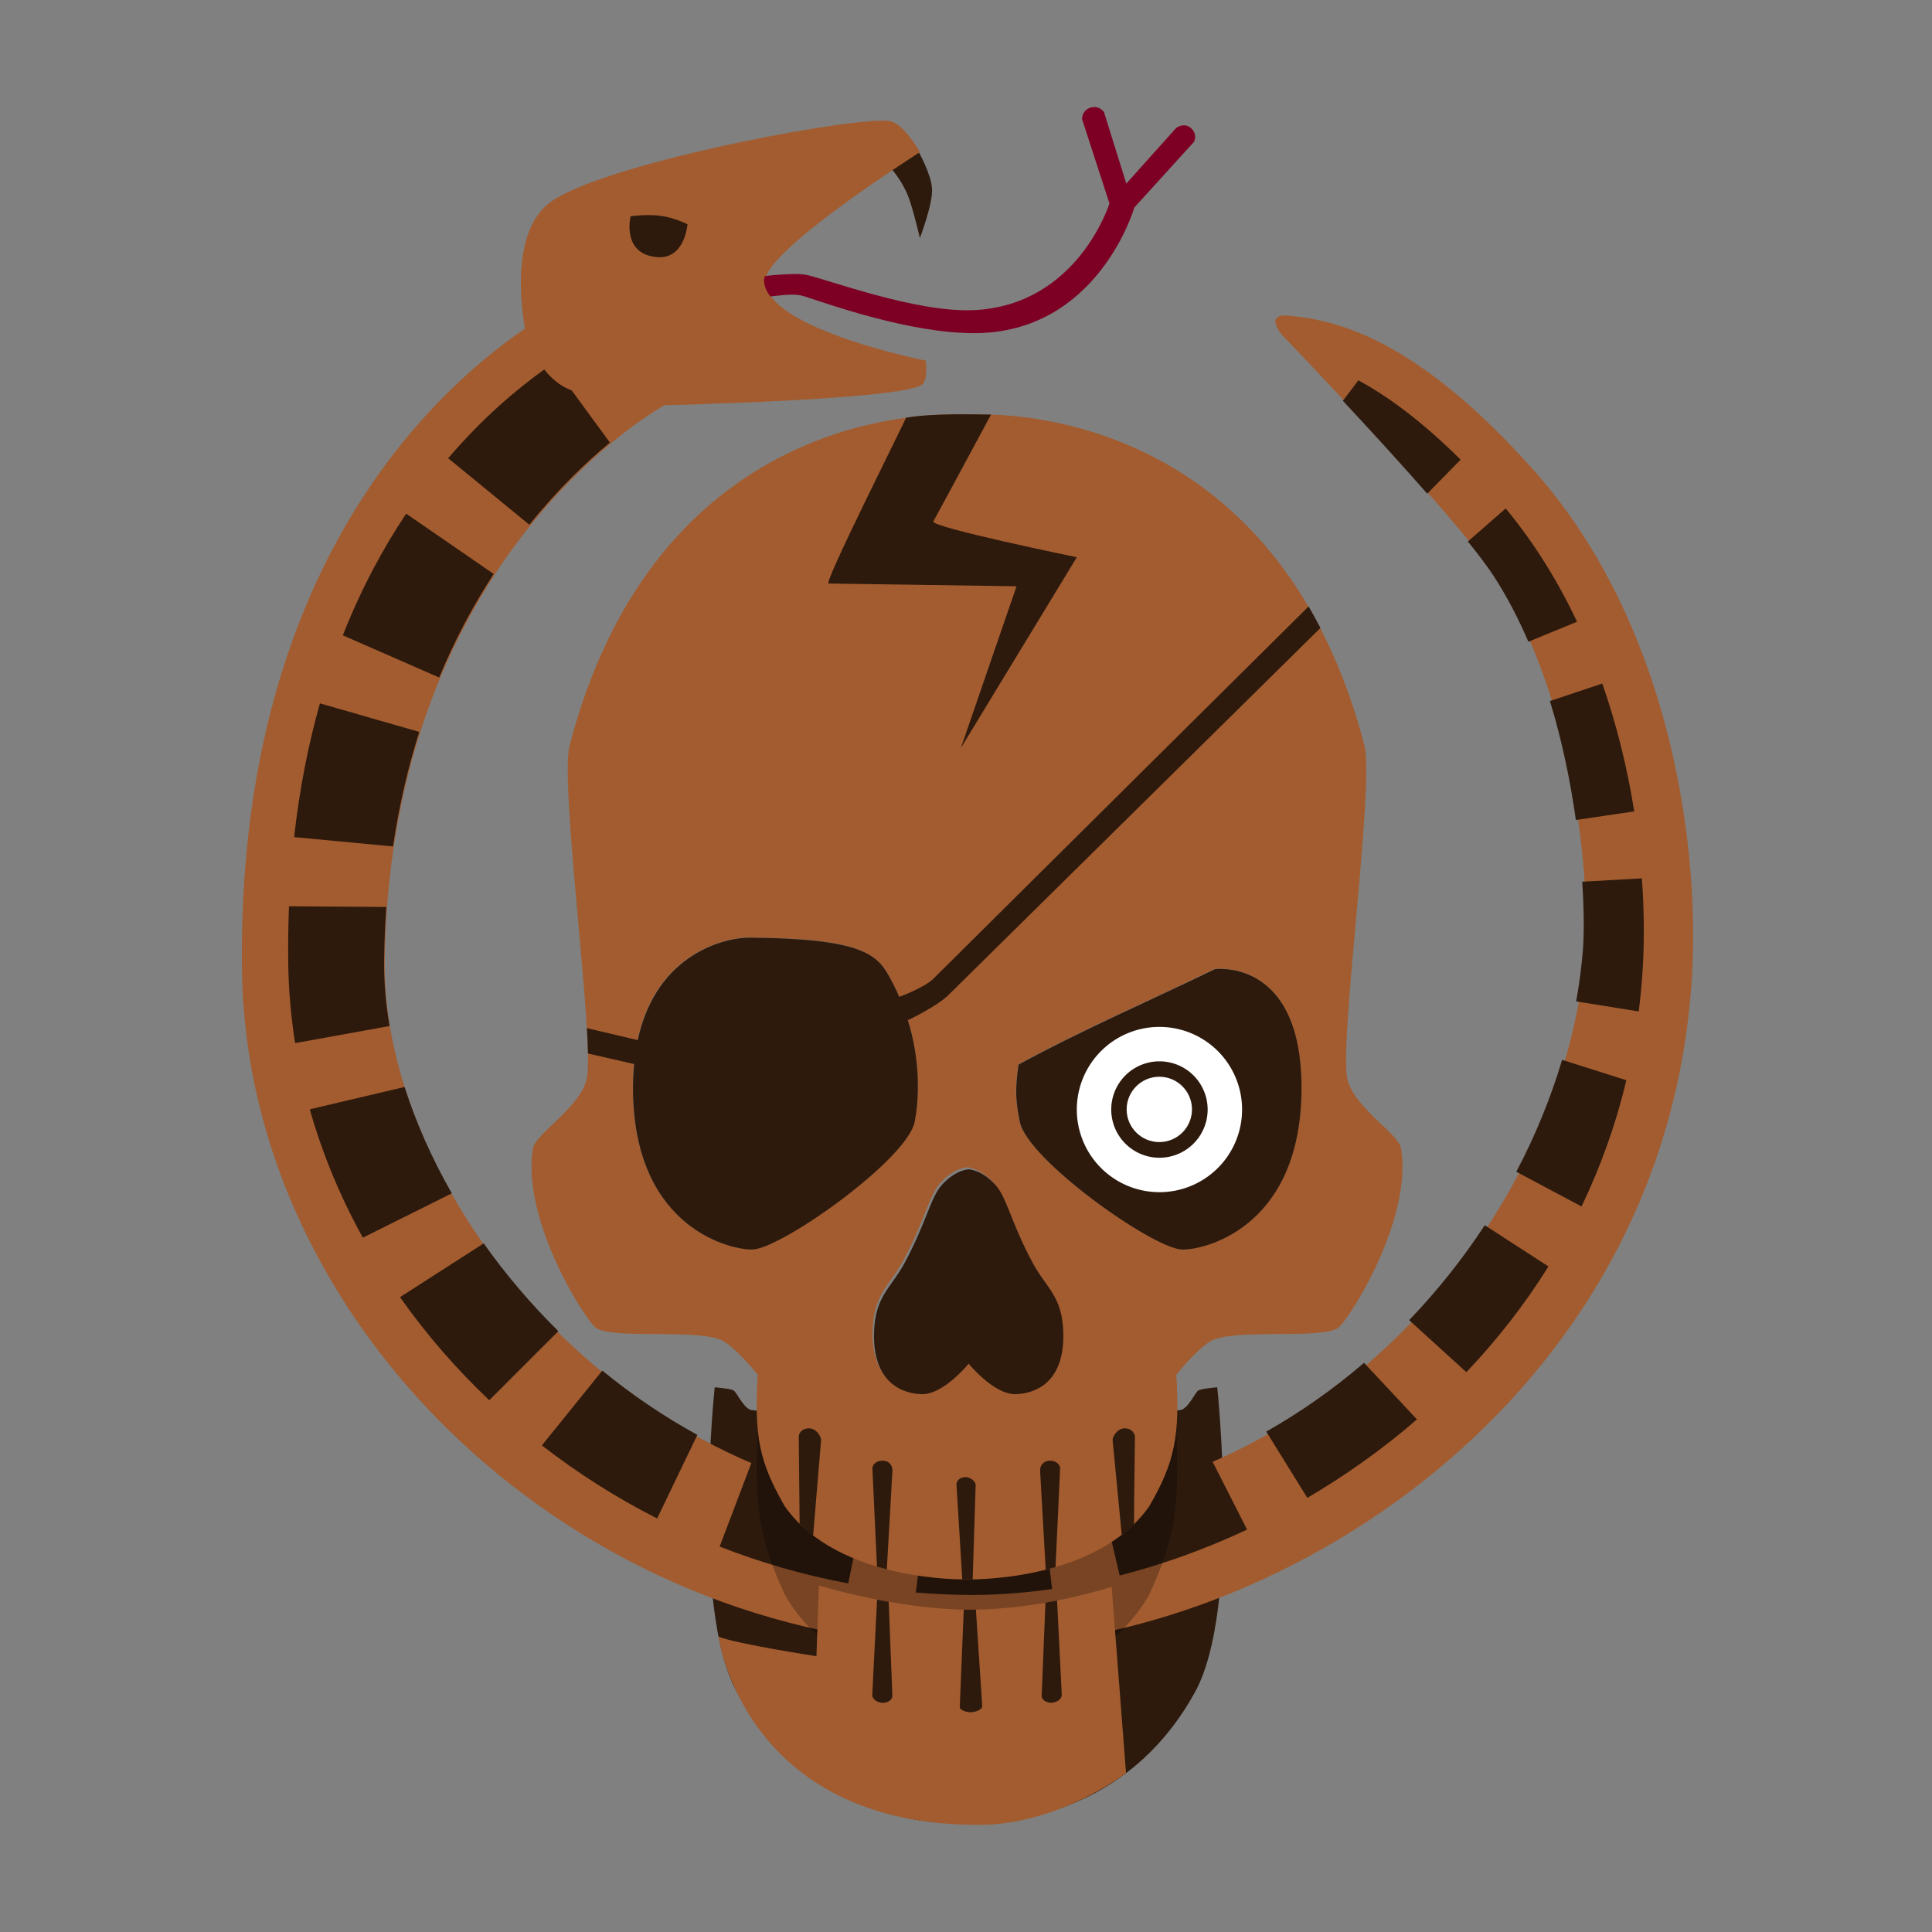 <?xml version="1.0" encoding="UTF-8"?>
<svg width="512" height="512" version="1.1" viewBox="0 0 135.47 135.47" xmlns="http://www.w3.org/2000/svg" xmlns:cc="http://creativecommons.org/ns#" xmlns:dc="http://purl.org/dc/elements/1.1/" xmlns:rdf="http://www.w3.org/1999/02/22-rdf-syntax-ns#">
 <rect x="0" y="0" width="135.47" height="135.47" fill="#808080" stroke="none"/>
 <path d="m50.115 97.277s-1.655 15.493 1.546 21.348c5.526 10.108 16.072 9.196 16.072 9.196s10.547 0.912 16.072-9.196c3.201-5.855 1.546-21.348 1.546-21.348s-1.059 0.081-1.308 0.213c-0.25 0.133-0.632 1.121-1.183 1.362-0.382 0.167-15.127 0.98-15.127 0.98s-14.745-0.814-15.127-0.98c-0.551-0.24-0.932-1.229-1.183-1.362-0.249-0.132-1.308-0.213-1.308-0.213z" fill="#2d1a0d"/>
 <g transform="translate(-0 -6.345)">
  <path d="m64.409 16.987s-0.767 0.488-1.871 1.226c0.111 0.132 0.787 0.953 1.156 1.927 0.345 0.91 0.806 2.897 0.806 2.897s0.921-2.399 0.853-3.467c-0.066-1.041-0.945-2.583-0.945-2.583z" fill="#2d1a0d"/>
  <path transform="scale(.265)" d="m233.51 55.869c-13.783-3.41e-4 -73.691 11.599-87.623 21.379-10.737 7.538-8.026 27.738-6.973 33.643-25.562 17.458-76.346 65.375-74.883 169.95 1.324 94.576 88.518 177.39 191.59 178.81 80.152 1.107 186.12-64.576 192.13-178.58 1.896-35.973-6.69-92.964-41.723-132.47-31.149-35.124-52.237-39.758-64.031-41.031-1.488-0.161-3.654-0.511-4.41 0.846-0.707 1.268 1.555 4.068 1.555 4.068s46.044 47.819 56.631 64.041c21.982 33.685 24.938 84.017 23.707 99.34-5.738 71.394-71.417 149.85-163.9 147.56-92.179-2.281-154.47-85.005-153.79-144.88 1.236-108.17 74.07-147.38 74.07-147.38s63.679-1.446 68.199-5.541c1.563-1.416 0.891-6.258 0.891-6.258s-42.128-8.33-42.473-21.025c-0.22-8.107 40.951-34.145 40.951-34.145s-4.15-7.359-7.812-8.174c-0.482-0.107-1.194-0.158-2.113-0.158z" fill="#a35c2f"/>
  <path d="m44.217 21.508s1.131-0.166 2.123-0.028c0.992 0.138 1.867 0.592 1.867 0.592s-0.179 2.482-2.152 2.302c-2.497-0.228-1.838-2.866-1.838-2.866z" fill="#2d1a0d"/>
  <path d="m38.159 32.257c-1.928 1.379-4.322 3.396-6.734 6.218l5.694 4.666c2.02-2.513 4.016-4.411 5.648-5.763l-2.675-3.653c-0.246-0.099-0.476-0.204-0.666-0.323-0.263-0.164-0.501-0.351-0.718-0.552-0.202-0.187-0.383-0.388-0.548-0.593zm57.088 0.755-1.085 1.437c1.836 1.968 3.979 4.305 5.915 6.512l2.341-2.384c-2.752-2.732-5.138-4.463-7.171-5.565zm10.329 8.986-2.65 2.317c0.752 0.93 1.371 1.749 1.79 2.39 0.945 1.449 1.755 3.015 2.452 4.637l3.414-1.401c-1.322-2.798-2.97-5.493-5.005-7.944zm-77.095 0.364c-1.616 2.416-3.147 5.245-4.443 8.533l6.757 2.957c1.141-2.745 2.452-5.159 3.823-7.262zm83.87 11.912-3.671 1.228c0.873 2.853 1.453 5.727 1.819 8.341l4.092-0.603c-0.463-2.917-1.188-5.959-2.24-8.966zm-89.918 1.39c-0.802 2.837-1.427 5.955-1.809 9.378l6.934 0.656c0.431-2.908 1.064-5.582 1.843-8.032zm92.696 12.269-4.184 0.237c0.135 2.071 0.129 3.764 0.044 4.82-0.095 1.185-0.253 2.377-0.471 3.571l4.389 0.705c0.135-1.08 0.237-2.177 0.296-3.296 0.096-1.821 0.081-3.862-0.074-6.037zm-94.865 1.958c-0.051 1.302-0.071 2.641-0.052 4.022 0.026 1.88 0.191 3.741 0.483 5.574l6.62-1.198c-0.268-1.568-0.398-3.106-0.381-4.59 0.015-1.29 0.069-2.541 0.158-3.758zm89.269 10.769c-0.79 2.662-1.868 5.299-3.211 7.847l4.573 2.434c1.331-2.761 2.396-5.715 3.143-8.852zm-81.164 1.903-6.649 1.565c0.886 3.126 2.142 6.142 3.722 9.002l6.239-3.109c-1.405-2.456-2.518-4.969-3.312-7.458zm75.743 9.693c-1.541 2.35-3.316 4.586-5.303 6.655l4.012 3.652c2.135-2.248 4.075-4.722 5.755-7.416zm-70.193 1.274-5.87 3.769c1.823 2.593 3.925 5.016 6.259 7.228l4.843-4.845c-1.959-1.928-3.711-3.999-5.233-6.152zm61.727 8.375c-2.106 1.807-4.399 3.43-6.856 4.823l2.88 4.645c2.687-1.575 5.274-3.412 7.687-5.502zm-53.413 0.545-4.236 5.245c2.504 1.946 5.212 3.667 8.081 5.124l2.82-5.861c-2.389-1.311-4.616-2.831-6.665-4.508zm42.702 6.207c-2.452 1.071-5.04 1.916-7.75 2.494l1.325 5.667c2.989-0.762 5.996-1.84 8.934-3.22zm-32.207 0.159-2.268 5.972c2.888 1.133 5.906 2.006 9.019 2.583l1.244-6.099c-2.803-0.554-5.474-1.388-7.995-2.455zm20.328 2.995c-1.768 0.189-3.58 0.268-5.433 0.222-0.893-0.022-1.774-0.076-2.646-0.154l-0.76 6.13c1.132 0.096 2.273 0.155 3.423 0.17 1.991 0.028 4.046-0.114 6.135-0.415z" fill="#2d1a0d"/>
  <path d="m76.767 13.847c-0.095-0.004-0.199 0.009-0.312 0.047-0.603 0.202-0.583 0.799-0.583 0.799l1.922 5.918s-2.216 7.133-9.495 7.48c-4.1 0.196-10.42-2.215-11.827-2.486-0.571-0.11-2.022-0.002-2.834 0.094-0.04 0.115-0.067 0.224-0.064 0.321 0.01 0.387 0.173 0.758 0.442 1.112 1.116-0.132 1.808-0.193 2.362-0.015 1.803 0.579 7.388 2.584 11.913 2.589 8.709 0.008 11.247-8.809 11.247-8.809l4.194-4.618s0.259-0.535-0.225-0.955c-0.484-0.42-1.027-0.015-1.027-0.015l-3.505 3.909-1.565-5.015s-0.233-0.338-0.643-0.357z" fill="#7d0024"/>
 </g>
 <path d="m82.485 100.23s-29.356-3e-5 -29.358-3e-3c3e-6 1e-5 0.002 3e-3 0.002 3e-3 -0.245 5.342 0.083 7.647 1.905 11.584 3.787 6.731 12.773 6.417 12.773 6.417s8.986 0.314 12.773-6.417c1.821-3.937 2.15-6.242 1.905-11.584z" fill-opacity=".264"/>
 <g transform="translate(-0 -6.345)">
  <path d="m66.879 35.403c-4.168-0.016-21.201 1.288-26.937 23.199-0.725 2.771 1.79 20.837 1.192 23.412-0.463 1.99-3.585 3.832-3.758 4.84-0.856 4.995 3.72 12.177 4.443 12.623 1.301 0.803 7.3-0.005 8.9 0.906 0.975 0.555 2.409 2.353 2.409 2.353-0.245 4.259 0.083 6.098 1.905 9.237 3.787 5.367 12.773 5.117 12.773 5.117s8.986 0.25 12.773-5.117c1.822-3.139 2.15-4.978 1.905-9.237 0 0 1.434-1.797 2.409-2.353 1.6-0.911 7.599-0.103 8.9-0.906 0.723-0.446 5.299-7.629 4.443-12.623-0.173-1.008-3.295-2.85-3.758-4.84-0.599-2.575 1.917-20.641 1.192-23.412-5.736-21.911-22.768-23.215-26.937-23.199-0.595 0.002-0.928 0.032-0.928 0.032s-0.333-0.03-0.928-0.032zm-14.36 36.674c7.767 0.053 8.936 1.151 9.784 2.661 2.489 4.429 2.146 8.587 1.818 10.247-0.52 2.635-9.23 8.816-11.323 8.953-1.357 0.089-8.226-1.327-8.422-10.907-0.197-9.58 6.347-10.967 8.143-10.955zm32.655 2.207s6.26-0.833 6.063 8.747c-0.197 9.58-7.065 10.996-8.422 10.907-2.093-0.137-10.803-6.318-11.323-8.953-0.277-1.406-0.356-2.153-0.091-4.008 4.488-2.445 9.177-4.464 13.773-6.693zm-17.367 13.916s0.228 0.003 0.579 0.143c0.35 0.14 0.823 0.417 1.311 0.964 0.395 0.443 0.666 1.104 1.028 2.007 0.362 0.903 0.816 2.049 1.58 3.462 0.478 0.884 0.999 1.46 1.406 2.146 0.204 0.343 0.379 0.712 0.506 1.162 0.127 0.45 0.206 0.98 0.217 1.641 0.008 0.504-0.029 0.947-0.101 1.337-0.072 0.39-0.18 0.727-0.313 1.018-0.265 0.582-0.63 0.982-1.014 1.255-0.385 0.273-0.789 0.421-1.132 0.502-0.343 0.081-0.625 0.095-0.764 0.1-0.384 0.013-0.782-0.114-1.163-0.312-0.382-0.198-0.746-0.466-1.063-0.736-0.634-0.541-1.075-1.088-1.075-1.088s-0.442 0.547-1.075 1.088c-0.317 0.27-0.682 0.538-1.063 0.736-0.382 0.198-0.779 0.325-1.163 0.312-0.139-5e-3 -0.421-0.019-0.764-0.1-0.343-0.081-0.747-0.229-1.132-0.502-0.385-0.273-0.75-0.673-1.014-1.255-0.133-0.291-0.24-0.628-0.313-1.018-0.072-0.39-0.109-0.833-0.101-1.337 0.011-0.661 0.09-1.191 0.217-1.641 0.127-0.45 0.302-0.819 0.506-1.162 0.407-0.686 0.928-1.262 1.406-2.146 0.764-1.413 1.218-2.558 1.58-3.462 0.362-0.903 0.633-1.564 1.028-2.007 0.488-0.547 0.96-0.823 1.311-0.964 0.35-0.14 0.579-0.143 0.579-0.143z" fill="#a35c2f"/>
  <g transform="matrix(.911 0 0 .911 4.551 12.536)" fill="#2d1a0d">
   <path d="m88.816 67.779c-0.188 0.004-0.295 0.019-0.295 0.019-5.047 2.447-10.195 4.664-15.123 7.348-0.29 2.037-0.204 2.857 0.1 4.401 0.571 2.893 10.134 9.68 12.432 9.83 1.49 0.098 9.031-1.457 9.247-11.975 0.189-9.204-5.05-9.654-6.362-9.623z" opacity=".999"/>
   <path transform="scale(.265)" d="m262.5 313.99s-0.946 0.012-2.4 0.594c-1.454 0.582-3.415 1.73-5.439 3.998-1.64 1.837-2.763 4.58-4.266 8.328-1.503 3.748-3.387 8.503-6.557 14.365-1.983 3.668-4.144 6.059-5.834 8.904-0.845 1.423-1.571 2.954-2.098 4.82-0.527 1.867-0.857 4.067-0.902 6.811-0.035 2.09 0.118 3.93 0.418 5.549 0.3 1.619 0.749 3.016 1.299 4.225 1.1 2.416 2.612 4.074 4.209 5.209 1.597 1.135 3.276 1.748 4.699 2.084 1.423 0.336 2.593 0.395 3.17 0.414 1.592 0.055 3.243-0.472 4.826-1.293 1.583-0.821 3.097-1.933 4.412-3.055 2.63-2.243 4.463-4.514 4.463-4.514s1.835 2.271 4.465 4.514c1.315 1.122 2.829 2.234 4.412 3.055 1.583 0.821 3.234 1.348 4.826 1.293 0.577-0.02 1.747-0.078 3.17-0.414 1.423-0.336 3.1-0.949 4.697-2.084 1.597-1.135 3.111-2.793 4.211-5.209 0.55-1.208 0.997-2.606 1.297-4.225 0.3-1.619 0.455-3.458 0.42-5.549-0.045-2.744-0.375-4.944-0.902-6.811-0.527-1.866-1.253-3.398-2.098-4.82-1.69-2.845-3.851-5.236-5.834-8.904-3.169-5.862-5.054-10.618-6.557-14.365-1.503-3.748-2.625-6.491-4.266-8.328-2.025-2.268-3.985-3.417-5.439-3.998-1.454-0.581-2.402-0.594-2.402-0.594z" opacity=".999"/>
   <path d="m95.724 39.884c-0.925 0.917-19.519 19.351-28.877 28.65-0.688 0.684-2.533 1.363-2.626 1.397-0.234-0.539-0.502-1.086-0.811-1.636-0.931-1.658-2.215-2.863-10.742-2.922-1.677-0.012-7.119 1.091-8.579 7.886l-3.911-0.919c0.042 0.721 0.072 1.386 0.084 1.952l3.549 0.81 0.002-0.013c-0.068 0.719-0.102 1.484-0.085 2.311 0.216 10.519 7.757 12.073 9.248 11.975 2.298-0.151 11.862-6.937 12.432-9.83 0.277-1.407 0.558-4.45-0.581-8l0.071 0.179s2.232-1.069 3.096-1.922c8.571-8.454 27.868-27.498 28.644-28.264-0.296-0.571-0.601-1.123-0.913-1.655z" opacity=".999"/>
  </g>
  <g transform="matrix(.911 0 0 .911 75.505 78.351)" fill="#fff">
   <path transform="scale(.265)" d="m23.789 0a24 24 0 0 0-23.789 24 24 24 0 0 0 24 24 24 24 0 0 0 24-24 24 24 0 0 0-24-24 24 24 0 0 0-0.211 0zm0.211 10a14 14 0 0 1 14 14 14 14 0 0 1-14 14 14 14 0 0 1-14-14 14 14 0 0 1 14-14z" opacity=".999"/>
   <circle cx="6.35" cy="6.35" r="2.514" opacity=".999"/>
  </g>
  <path d="m56.731 106.5c-0.505-7.9e-4 -0.728 0.339-0.723 0.591l0.061 6.106c0.389 0.384 0.506 0.525 0.946 0.838l0.561-6.732c-0.019-0.259-0.339-0.802-0.844-0.803zm22.126 0c-0.505 7.9e-4 -0.825 0.544-0.844 0.803l0.642 6.675c0.439-0.31 0.473-0.374 0.863-0.754-0.013-0.714 0.064-6.133 0.064-6.133-0.013-0.235-0.218-0.591-0.723-0.591zm-16.995 2.267c-0.497 7e-3 -0.694 0.349-0.691 0.529l0.32 6.899c0.232 0.07 0.464 0.134 0.692 0.193l0.393-6.93c0.012-0.336-0.217-0.699-0.714-0.692zm11.782 0c-0.497-7e-3 -0.726 0.356-0.714 0.692l0.394 6.959c0.228-0.058 0.458-0.122 0.689-0.189l0.322-6.932c0.003-0.181-0.195-0.522-0.692-0.529zm-5.924 1.151c-0.278-5e-3 -0.642 0.141-0.654 0.517l0.408 6.66c0.185 1e-3 0.334-5.3e-4 0.334-5.3e-4s0.141 4e-3 0.395 5.3e-4l0.208-6.591c0.024-0.294-0.389-0.58-0.691-0.585z" fill="#2d1a0d"/>
  <path d="m63.527 35.634c-0.059 0.25-5.806 11.628-5.427 11.628s13.179 0.193 13.179 0.193l-3.902 11.336 8.128-13.373s-10.294-2.117-10.062-2.512c0.232-0.395 4.047-7.491 4.047-7.491-1.287-0.018-4.113-0.097-5.964 0.22z" fill="#2d1a0d"/>
 </g>
 <g transform="translate(-0 -6.345)">
  <path d="m50.385 121.11c1.319 0.515 6.863 1.368 6.863 1.368l0.173-4.96s5.501 1.693 10.593 1.696c5.091 3e-3 9.934-1.608 9.934-1.608l1.008 13.067s-4.687 3.621-10.289 3.633c-16.55 0.036-18.282-13.197-18.282-13.197z" fill="#a35c2f"/>
  <g fill="#2d1a0d">
   <path d="m61.499 118.51-0.338 6.693c0.018 0.35 0.439 0.537 0.736 0.543 0.274 5e-3 0.658-0.144 0.675-0.477l-0.256-6.607"/>
   <path d="m74.121 118.57 0.33 6.627c-0.018 0.35-0.439 0.537-0.736 0.543-0.274 5e-3 -0.658-0.144-0.675-0.477l0.266-6.542"/>
   <path d="m67.577 119.21-0.28 6.846c-0.003 0.199 0.491 0.358 0.765 0.35 0.301-9e-3 0.799-0.147 0.812-0.43l-0.445-6.765"/>
  </g>
 </g>
</svg>
